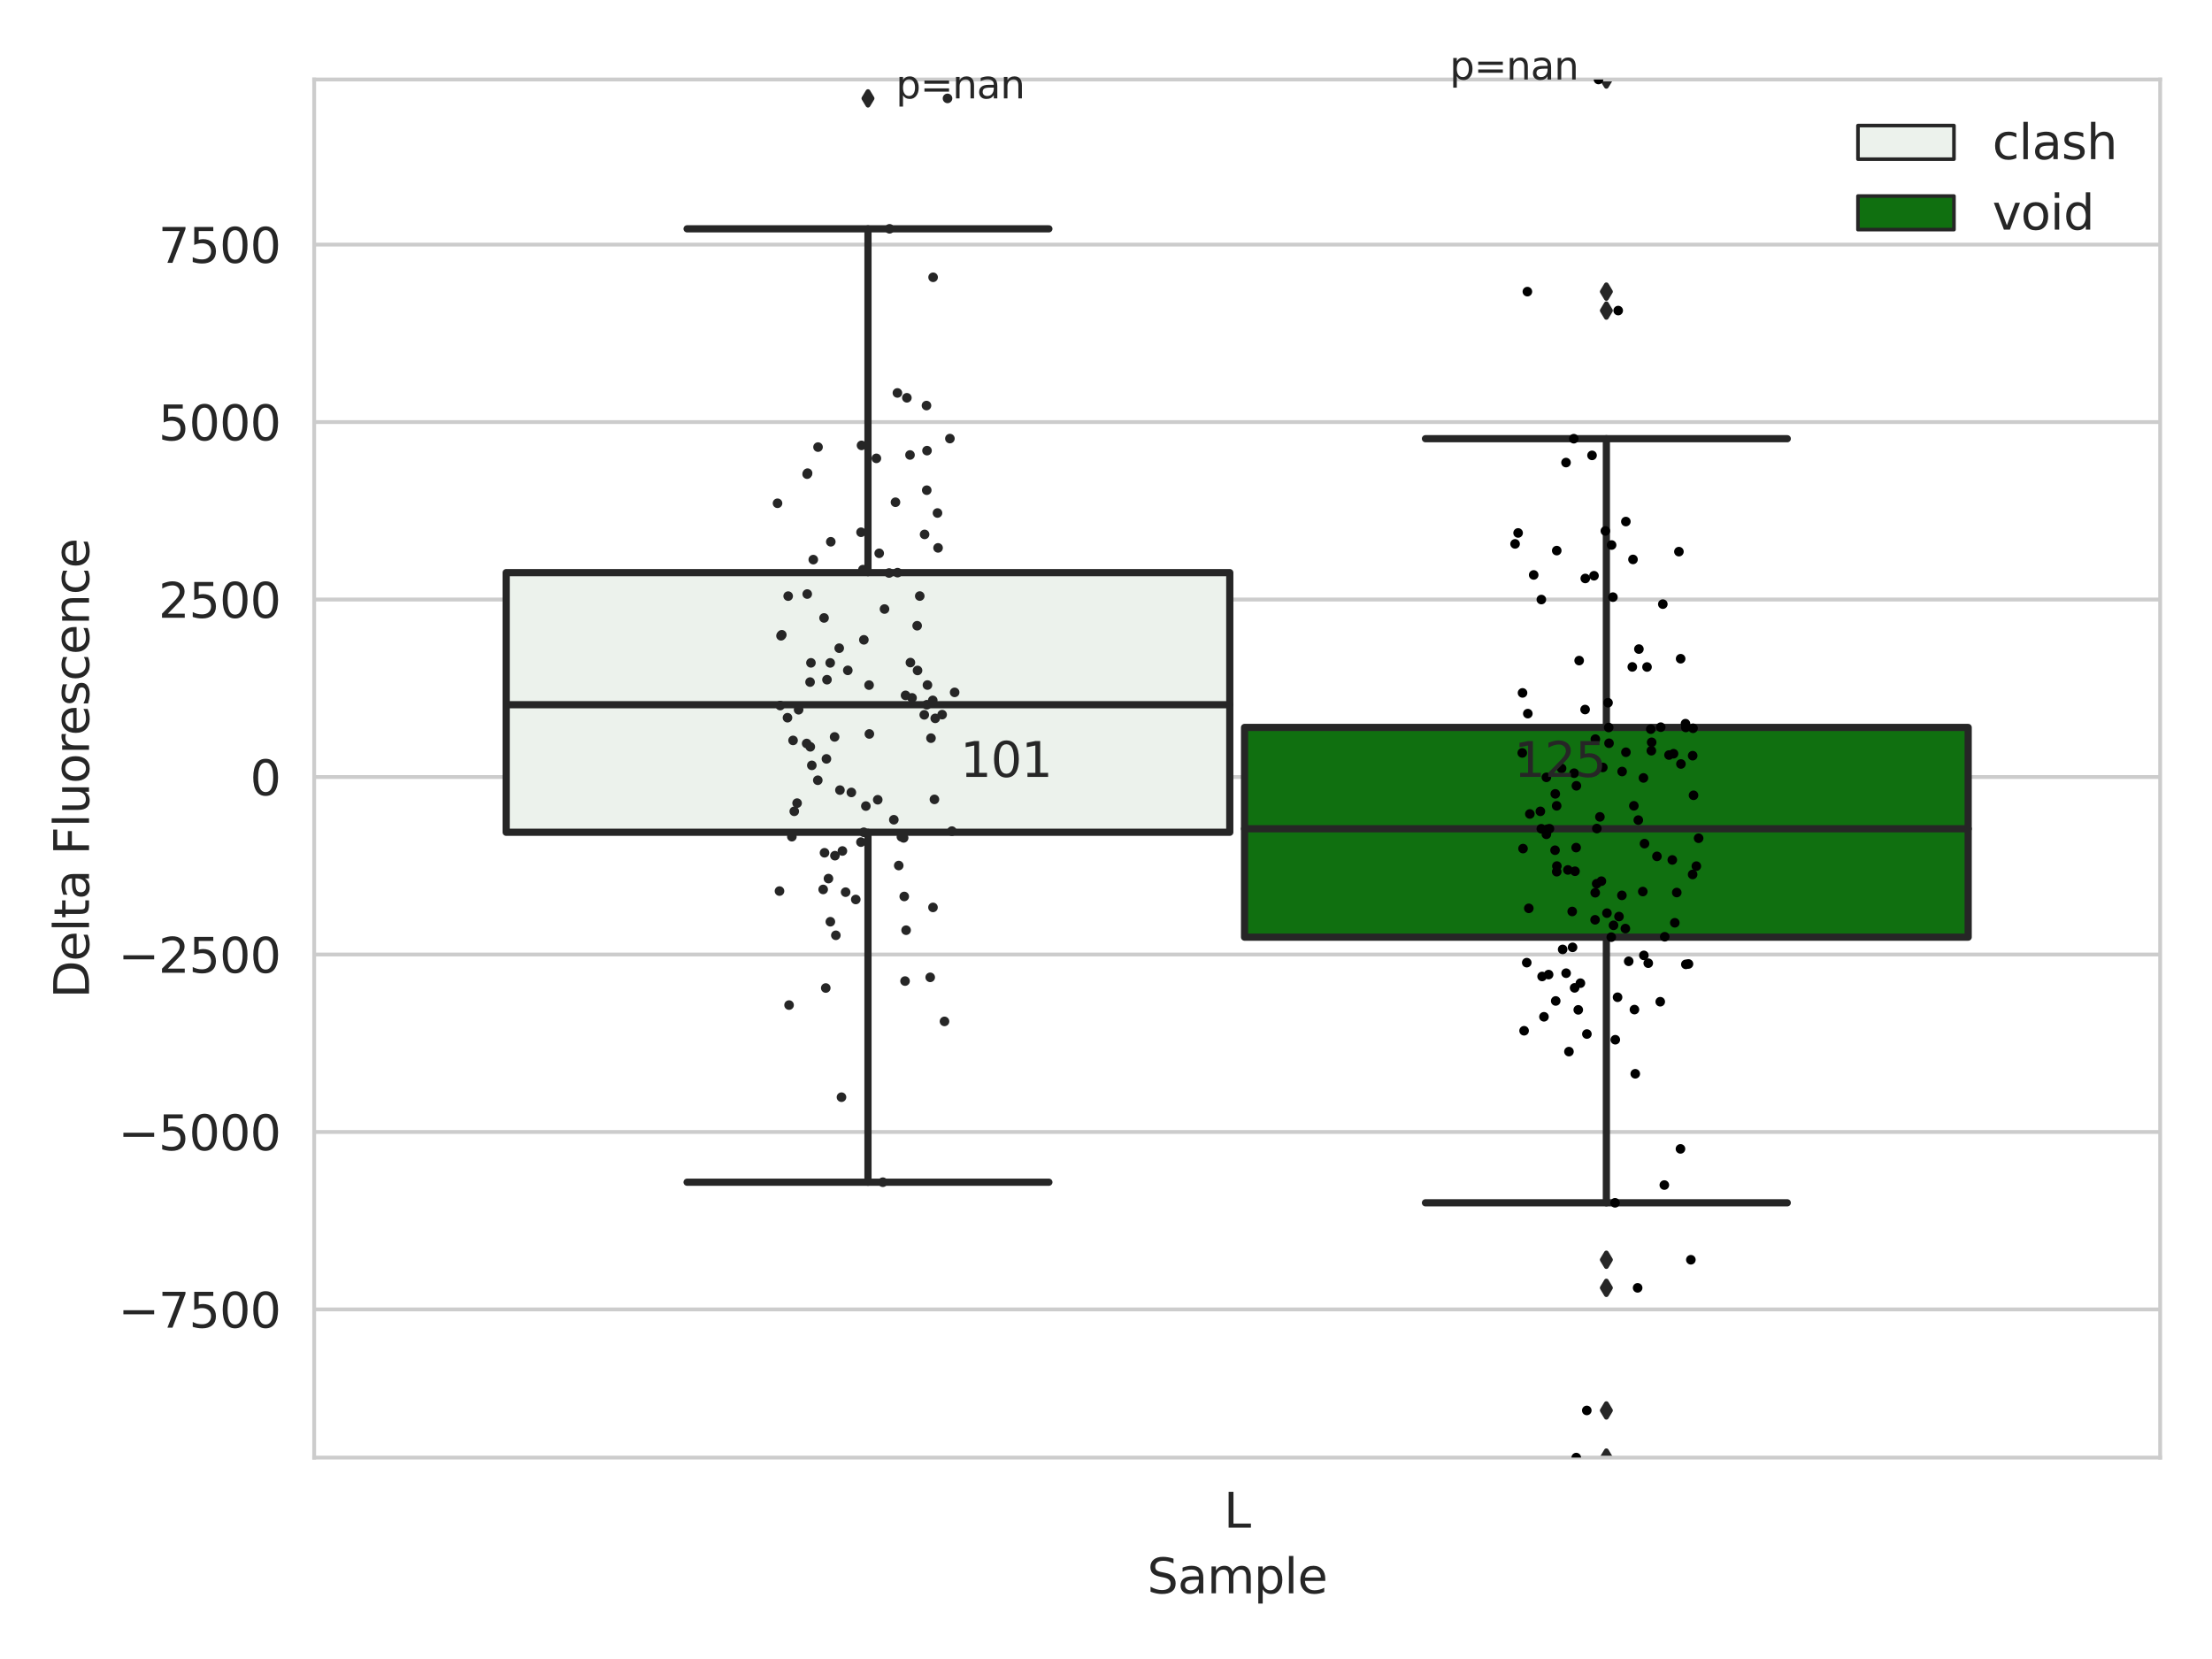 <?xml version="1.0" encoding="utf-8" standalone="no"?>
<!DOCTYPE svg PUBLIC "-//W3C//DTD SVG 1.1//EN"
  "http://www.w3.org/Graphics/SVG/1.1/DTD/svg11.dtd">
<svg xmlns:xlink="http://www.w3.org/1999/xlink" width="460.8pt" height="345.6pt" viewBox="0 0 460.8 345.6" xmlns="http://www.w3.org/2000/svg" version="1.1">
 <defs>
  <style type="text/css">*{stroke-linejoin: round; stroke-linecap: butt}</style>
 </defs>
 <g id="figure_1">
  <g id="patch_1">
   <path d="M 0 345.6 
L 460.8 345.6 
L 460.8 0 
L 0 0 
z
" style="fill: #ffffff"/>
  </g>
  <g id="axes_1">
   <g id="patch_2">
    <path d="M 65.45 303.64 
L 450 303.64 
L 450 16.561 
L 65.45 16.561 
z
" style="fill: #ffffff"/>
   </g>
   <g id="matplotlib.axis_1">
    <g id="xtick_1">
     <g id="text_1">
      <!-- L -->
      <g style="fill: #262626" transform="translate(254.939 318.238)scale(0.1 -0.1)">
       <defs>
        <path id="DejaVuSans-4c" d="M 628 4666 
L 1259 4666 
L 1259 531 
L 3531 531 
L 3531 0 
L 628 0 
L 628 4666 
z
" transform="scale(0.016)"/>
       </defs>
       <use xlink:href="#DejaVuSans-4c"/>
      </g>
     </g>
    </g>
    <g id="text_2">
     <!-- Sample -->
     <g style="fill: #262626" transform="translate(238.977 331.917)scale(0.1 -0.1)">
      <defs>
       <path id="DejaVuSans-53" d="M 3425 4513 
L 3425 3897 
Q 3066 4069 2747 4153 
Q 2428 4238 2131 4238 
Q 1616 4238 1336 4038 
Q 1056 3838 1056 3469 
Q 1056 3159 1242 3001 
Q 1428 2844 1947 2747 
L 2328 2669 
Q 3034 2534 3370 2195 
Q 3706 1856 3706 1288 
Q 3706 609 3251 259 
Q 2797 -91 1919 -91 
Q 1588 -91 1214 -16 
Q 841 59 441 206 
L 441 856 
Q 825 641 1194 531 
Q 1563 422 1919 422 
Q 2459 422 2753 634 
Q 3047 847 3047 1241 
Q 3047 1584 2836 1778 
Q 2625 1972 2144 2069 
L 1759 2144 
Q 1053 2284 737 2584 
Q 422 2884 422 3419 
Q 422 4038 858 4394 
Q 1294 4750 2059 4750 
Q 2388 4750 2728 4690 
Q 3069 4631 3425 4513 
z
" transform="scale(0.016)"/>
       <path id="DejaVuSans-61" d="M 2194 1759 
Q 1497 1759 1228 1600 
Q 959 1441 959 1056 
Q 959 750 1161 570 
Q 1363 391 1709 391 
Q 2188 391 2477 730 
Q 2766 1069 2766 1631 
L 2766 1759 
L 2194 1759 
z
M 3341 1997 
L 3341 0 
L 2766 0 
L 2766 531 
Q 2569 213 2275 61 
Q 1981 -91 1556 -91 
Q 1019 -91 701 211 
Q 384 513 384 1019 
Q 384 1609 779 1909 
Q 1175 2209 1959 2209 
L 2766 2209 
L 2766 2266 
Q 2766 2663 2505 2880 
Q 2244 3097 1772 3097 
Q 1472 3097 1187 3025 
Q 903 2953 641 2809 
L 641 3341 
Q 956 3463 1253 3523 
Q 1550 3584 1831 3584 
Q 2591 3584 2966 3190 
Q 3341 2797 3341 1997 
z
" transform="scale(0.016)"/>
       <path id="DejaVuSans-6d" d="M 3328 2828 
Q 3544 3216 3844 3400 
Q 4144 3584 4550 3584 
Q 5097 3584 5394 3201 
Q 5691 2819 5691 2113 
L 5691 0 
L 5113 0 
L 5113 2094 
Q 5113 2597 4934 2840 
Q 4756 3084 4391 3084 
Q 3944 3084 3684 2787 
Q 3425 2491 3425 1978 
L 3425 0 
L 2847 0 
L 2847 2094 
Q 2847 2600 2669 2842 
Q 2491 3084 2119 3084 
Q 1678 3084 1418 2786 
Q 1159 2488 1159 1978 
L 1159 0 
L 581 0 
L 581 3500 
L 1159 3500 
L 1159 2956 
Q 1356 3278 1631 3431 
Q 1906 3584 2284 3584 
Q 2666 3584 2933 3390 
Q 3200 3197 3328 2828 
z
" transform="scale(0.016)"/>
       <path id="DejaVuSans-70" d="M 1159 525 
L 1159 -1331 
L 581 -1331 
L 581 3500 
L 1159 3500 
L 1159 2969 
Q 1341 3281 1617 3432 
Q 1894 3584 2278 3584 
Q 2916 3584 3314 3078 
Q 3713 2572 3713 1747 
Q 3713 922 3314 415 
Q 2916 -91 2278 -91 
Q 1894 -91 1617 61 
Q 1341 213 1159 525 
z
M 3116 1747 
Q 3116 2381 2855 2742 
Q 2594 3103 2138 3103 
Q 1681 3103 1420 2742 
Q 1159 2381 1159 1747 
Q 1159 1113 1420 752 
Q 1681 391 2138 391 
Q 2594 391 2855 752 
Q 3116 1113 3116 1747 
z
" transform="scale(0.016)"/>
       <path id="DejaVuSans-6c" d="M 603 4863 
L 1178 4863 
L 1178 0 
L 603 0 
L 603 4863 
z
" transform="scale(0.016)"/>
       <path id="DejaVuSans-65" d="M 3597 1894 
L 3597 1613 
L 953 1613 
Q 991 1019 1311 708 
Q 1631 397 2203 397 
Q 2534 397 2845 478 
Q 3156 559 3463 722 
L 3463 178 
Q 3153 47 2828 -22 
Q 2503 -91 2169 -91 
Q 1331 -91 842 396 
Q 353 884 353 1716 
Q 353 2575 817 3079 
Q 1281 3584 2069 3584 
Q 2775 3584 3186 3129 
Q 3597 2675 3597 1894 
z
M 3022 2063 
Q 3016 2534 2758 2815 
Q 2500 3097 2075 3097 
Q 1594 3097 1305 2825 
Q 1016 2553 972 2059 
L 3022 2063 
z
" transform="scale(0.016)"/>
      </defs>
      <use xlink:href="#DejaVuSans-53"/>
      <use xlink:href="#DejaVuSans-61" x="63.477"/>
      <use xlink:href="#DejaVuSans-6d" x="124.756"/>
      <use xlink:href="#DejaVuSans-70" x="222.168"/>
      <use xlink:href="#DejaVuSans-6c" x="285.645"/>
      <use xlink:href="#DejaVuSans-65" x="313.428"/>
     </g>
    </g>
   </g>
   <g id="matplotlib.axis_2">
    <g id="ytick_1">
     <g id="line2d_1">
      <path d="M 65.45 272.779 
L 450 272.779 
" clip-path="url(#p840ec964a6)" style="fill: none; stroke: #cccccc; stroke-width: 0.8; stroke-linecap: round"/>
     </g>
     <g id="text_3">
      <!-- −7500 -->
      <g style="fill: #262626" transform="translate(24.62 276.578)scale(0.1 -0.1)">
       <defs>
        <path id="DejaVuSans-2212" d="M 678 2272 
L 4684 2272 
L 4684 1741 
L 678 1741 
L 678 2272 
z
" transform="scale(0.016)"/>
        <path id="DejaVuSans-37" d="M 525 4666 
L 3525 4666 
L 3525 4397 
L 1831 0 
L 1172 0 
L 2766 4134 
L 525 4134 
L 525 4666 
z
" transform="scale(0.016)"/>
        <path id="DejaVuSans-35" d="M 691 4666 
L 3169 4666 
L 3169 4134 
L 1269 4134 
L 1269 2991 
Q 1406 3038 1543 3061 
Q 1681 3084 1819 3084 
Q 2600 3084 3056 2656 
Q 3513 2228 3513 1497 
Q 3513 744 3044 326 
Q 2575 -91 1722 -91 
Q 1428 -91 1123 -41 
Q 819 9 494 109 
L 494 744 
Q 775 591 1075 516 
Q 1375 441 1709 441 
Q 2250 441 2565 725 
Q 2881 1009 2881 1497 
Q 2881 1984 2565 2268 
Q 2250 2553 1709 2553 
Q 1456 2553 1204 2497 
Q 953 2441 691 2322 
L 691 4666 
z
" transform="scale(0.016)"/>
        <path id="DejaVuSans-30" d="M 2034 4250 
Q 1547 4250 1301 3770 
Q 1056 3291 1056 2328 
Q 1056 1369 1301 889 
Q 1547 409 2034 409 
Q 2525 409 2770 889 
Q 3016 1369 3016 2328 
Q 3016 3291 2770 3770 
Q 2525 4250 2034 4250 
z
M 2034 4750 
Q 2819 4750 3233 4129 
Q 3647 3509 3647 2328 
Q 3647 1150 3233 529 
Q 2819 -91 2034 -91 
Q 1250 -91 836 529 
Q 422 1150 422 2328 
Q 422 3509 836 4129 
Q 1250 4750 2034 4750 
z
" transform="scale(0.016)"/>
       </defs>
       <use xlink:href="#DejaVuSans-2212"/>
       <use xlink:href="#DejaVuSans-37" x="83.789"/>
       <use xlink:href="#DejaVuSans-35" x="147.412"/>
       <use xlink:href="#DejaVuSans-30" x="211.035"/>
       <use xlink:href="#DejaVuSans-30" x="274.658"/>
      </g>
     </g>
    </g>
    <g id="ytick_2">
     <g id="line2d_2">
      <path d="M 65.45 235.808 
L 450 235.808 
" clip-path="url(#p840ec964a6)" style="fill: none; stroke: #cccccc; stroke-width: 0.8; stroke-linecap: round"/>
     </g>
     <g id="text_4">
      <!-- −5000 -->
      <g style="fill: #262626" transform="translate(24.62 239.607)scale(0.1 -0.1)">
       <use xlink:href="#DejaVuSans-2212"/>
       <use xlink:href="#DejaVuSans-35" x="83.789"/>
       <use xlink:href="#DejaVuSans-30" x="147.412"/>
       <use xlink:href="#DejaVuSans-30" x="211.035"/>
       <use xlink:href="#DejaVuSans-30" x="274.658"/>
      </g>
     </g>
    </g>
    <g id="ytick_3">
     <g id="line2d_3">
      <path d="M 65.45 198.837 
L 450 198.837 
" clip-path="url(#p840ec964a6)" style="fill: none; stroke: #cccccc; stroke-width: 0.8; stroke-linecap: round"/>
     </g>
     <g id="text_5">
      <!-- −2500 -->
      <g style="fill: #262626" transform="translate(24.62 202.636)scale(0.1 -0.1)">
       <defs>
        <path id="DejaVuSans-32" d="M 1228 531 
L 3431 531 
L 3431 0 
L 469 0 
L 469 531 
Q 828 903 1448 1529 
Q 2069 2156 2228 2338 
Q 2531 2678 2651 2914 
Q 2772 3150 2772 3378 
Q 2772 3750 2511 3984 
Q 2250 4219 1831 4219 
Q 1534 4219 1204 4116 
Q 875 4013 500 3803 
L 500 4441 
Q 881 4594 1212 4672 
Q 1544 4750 1819 4750 
Q 2544 4750 2975 4387 
Q 3406 4025 3406 3419 
Q 3406 3131 3298 2873 
Q 3191 2616 2906 2266 
Q 2828 2175 2409 1742 
Q 1991 1309 1228 531 
z
" transform="scale(0.016)"/>
       </defs>
       <use xlink:href="#DejaVuSans-2212"/>
       <use xlink:href="#DejaVuSans-32" x="83.789"/>
       <use xlink:href="#DejaVuSans-35" x="147.412"/>
       <use xlink:href="#DejaVuSans-30" x="211.035"/>
       <use xlink:href="#DejaVuSans-30" x="274.658"/>
      </g>
     </g>
    </g>
    <g id="ytick_4">
     <g id="line2d_4">
      <path d="M 65.45 161.866 
L 450 161.866 
" clip-path="url(#p840ec964a6)" style="fill: none; stroke: #cccccc; stroke-width: 0.8; stroke-linecap: round"/>
     </g>
     <g id="text_6">
      <!-- 0 -->
      <g style="fill: #262626" transform="translate(52.087 165.665)scale(0.1 -0.1)">
       <use xlink:href="#DejaVuSans-30"/>
      </g>
     </g>
    </g>
    <g id="ytick_5">
     <g id="line2d_5">
      <path d="M 65.45 124.895 
L 450 124.895 
" clip-path="url(#p840ec964a6)" style="fill: none; stroke: #cccccc; stroke-width: 0.8; stroke-linecap: round"/>
     </g>
     <g id="text_7">
      <!-- 2500 -->
      <g style="fill: #262626" transform="translate(33 128.694)scale(0.1 -0.1)">
       <use xlink:href="#DejaVuSans-32"/>
       <use xlink:href="#DejaVuSans-35" x="63.623"/>
       <use xlink:href="#DejaVuSans-30" x="127.246"/>
       <use xlink:href="#DejaVuSans-30" x="190.869"/>
      </g>
     </g>
    </g>
    <g id="ytick_6">
     <g id="line2d_6">
      <path d="M 65.45 87.924 
L 450 87.924 
" clip-path="url(#p840ec964a6)" style="fill: none; stroke: #cccccc; stroke-width: 0.8; stroke-linecap: round"/>
     </g>
     <g id="text_8">
      <!-- 5000 -->
      <g style="fill: #262626" transform="translate(33 91.723)scale(0.1 -0.1)">
       <use xlink:href="#DejaVuSans-35"/>
       <use xlink:href="#DejaVuSans-30" x="63.623"/>
       <use xlink:href="#DejaVuSans-30" x="127.246"/>
       <use xlink:href="#DejaVuSans-30" x="190.869"/>
      </g>
     </g>
    </g>
    <g id="ytick_7">
     <g id="line2d_7">
      <path d="M 65.45 50.953 
L 450 50.953 
" clip-path="url(#p840ec964a6)" style="fill: none; stroke: #cccccc; stroke-width: 0.8; stroke-linecap: round"/>
     </g>
     <g id="text_9">
      <!-- 7500 -->
      <g style="fill: #262626" transform="translate(33 54.752)scale(0.1 -0.1)">
       <use xlink:href="#DejaVuSans-37"/>
       <use xlink:href="#DejaVuSans-35" x="63.623"/>
       <use xlink:href="#DejaVuSans-30" x="127.246"/>
       <use xlink:href="#DejaVuSans-30" x="190.869"/>
      </g>
     </g>
    </g>
    <g id="text_10">
     <!-- Delta Fluorescence -->
     <g style="fill: #262626" transform="translate(18.541 207.967)rotate(-90)scale(0.1 -0.1)">
      <defs>
       <path id="DejaVuSans-44" d="M 1259 4147 
L 1259 519 
L 2022 519 
Q 2988 519 3436 956 
Q 3884 1394 3884 2338 
Q 3884 3275 3436 3711 
Q 2988 4147 2022 4147 
L 1259 4147 
z
M 628 4666 
L 1925 4666 
Q 3281 4666 3915 4102 
Q 4550 3538 4550 2338 
Q 4550 1131 3912 565 
Q 3275 0 1925 0 
L 628 0 
L 628 4666 
z
" transform="scale(0.016)"/>
       <path id="DejaVuSans-74" d="M 1172 4494 
L 1172 3500 
L 2356 3500 
L 2356 3053 
L 1172 3053 
L 1172 1153 
Q 1172 725 1289 603 
Q 1406 481 1766 481 
L 2356 481 
L 2356 0 
L 1766 0 
Q 1100 0 847 248 
Q 594 497 594 1153 
L 594 3053 
L 172 3053 
L 172 3500 
L 594 3500 
L 594 4494 
L 1172 4494 
z
" transform="scale(0.016)"/>
       <path id="DejaVuSans-20" transform="scale(0.016)"/>
       <path id="DejaVuSans-46" d="M 628 4666 
L 3309 4666 
L 3309 4134 
L 1259 4134 
L 1259 2759 
L 3109 2759 
L 3109 2228 
L 1259 2228 
L 1259 0 
L 628 0 
L 628 4666 
z
" transform="scale(0.016)"/>
       <path id="DejaVuSans-75" d="M 544 1381 
L 544 3500 
L 1119 3500 
L 1119 1403 
Q 1119 906 1312 657 
Q 1506 409 1894 409 
Q 2359 409 2629 706 
Q 2900 1003 2900 1516 
L 2900 3500 
L 3475 3500 
L 3475 0 
L 2900 0 
L 2900 538 
Q 2691 219 2414 64 
Q 2138 -91 1772 -91 
Q 1169 -91 856 284 
Q 544 659 544 1381 
z
M 1991 3584 
L 1991 3584 
z
" transform="scale(0.016)"/>
       <path id="DejaVuSans-6f" d="M 1959 3097 
Q 1497 3097 1228 2736 
Q 959 2375 959 1747 
Q 959 1119 1226 758 
Q 1494 397 1959 397 
Q 2419 397 2687 759 
Q 2956 1122 2956 1747 
Q 2956 2369 2687 2733 
Q 2419 3097 1959 3097 
z
M 1959 3584 
Q 2709 3584 3137 3096 
Q 3566 2609 3566 1747 
Q 3566 888 3137 398 
Q 2709 -91 1959 -91 
Q 1206 -91 779 398 
Q 353 888 353 1747 
Q 353 2609 779 3096 
Q 1206 3584 1959 3584 
z
" transform="scale(0.016)"/>
       <path id="DejaVuSans-72" d="M 2631 2963 
Q 2534 3019 2420 3045 
Q 2306 3072 2169 3072 
Q 1681 3072 1420 2755 
Q 1159 2438 1159 1844 
L 1159 0 
L 581 0 
L 581 3500 
L 1159 3500 
L 1159 2956 
Q 1341 3275 1631 3429 
Q 1922 3584 2338 3584 
Q 2397 3584 2469 3576 
Q 2541 3569 2628 3553 
L 2631 2963 
z
" transform="scale(0.016)"/>
       <path id="DejaVuSans-73" d="M 2834 3397 
L 2834 2853 
Q 2591 2978 2328 3040 
Q 2066 3103 1784 3103 
Q 1356 3103 1142 2972 
Q 928 2841 928 2578 
Q 928 2378 1081 2264 
Q 1234 2150 1697 2047 
L 1894 2003 
Q 2506 1872 2764 1633 
Q 3022 1394 3022 966 
Q 3022 478 2636 193 
Q 2250 -91 1575 -91 
Q 1294 -91 989 -36 
Q 684 19 347 128 
L 347 722 
Q 666 556 975 473 
Q 1284 391 1588 391 
Q 1994 391 2212 530 
Q 2431 669 2431 922 
Q 2431 1156 2273 1281 
Q 2116 1406 1581 1522 
L 1381 1569 
Q 847 1681 609 1914 
Q 372 2147 372 2553 
Q 372 3047 722 3315 
Q 1072 3584 1716 3584 
Q 2034 3584 2315 3537 
Q 2597 3491 2834 3397 
z
" transform="scale(0.016)"/>
       <path id="DejaVuSans-63" d="M 3122 3366 
L 3122 2828 
Q 2878 2963 2633 3030 
Q 2388 3097 2138 3097 
Q 1578 3097 1268 2742 
Q 959 2388 959 1747 
Q 959 1106 1268 751 
Q 1578 397 2138 397 
Q 2388 397 2633 464 
Q 2878 531 3122 666 
L 3122 134 
Q 2881 22 2623 -34 
Q 2366 -91 2075 -91 
Q 1284 -91 818 406 
Q 353 903 353 1747 
Q 353 2603 823 3093 
Q 1294 3584 2113 3584 
Q 2378 3584 2631 3529 
Q 2884 3475 3122 3366 
z
" transform="scale(0.016)"/>
       <path id="DejaVuSans-6e" d="M 3513 2113 
L 3513 0 
L 2938 0 
L 2938 2094 
Q 2938 2591 2744 2837 
Q 2550 3084 2163 3084 
Q 1697 3084 1428 2787 
Q 1159 2491 1159 1978 
L 1159 0 
L 581 0 
L 581 3500 
L 1159 3500 
L 1159 2956 
Q 1366 3272 1645 3428 
Q 1925 3584 2291 3584 
Q 2894 3584 3203 3211 
Q 3513 2838 3513 2113 
z
" transform="scale(0.016)"/>
      </defs>
      <use xlink:href="#DejaVuSans-44"/>
      <use xlink:href="#DejaVuSans-65" x="77.002"/>
      <use xlink:href="#DejaVuSans-6c" x="138.525"/>
      <use xlink:href="#DejaVuSans-74" x="166.309"/>
      <use xlink:href="#DejaVuSans-61" x="205.518"/>
      <use xlink:href="#DejaVuSans-20" x="266.797"/>
      <use xlink:href="#DejaVuSans-46" x="298.584"/>
      <use xlink:href="#DejaVuSans-6c" x="356.104"/>
      <use xlink:href="#DejaVuSans-75" x="383.887"/>
      <use xlink:href="#DejaVuSans-6f" x="447.266"/>
      <use xlink:href="#DejaVuSans-72" x="508.447"/>
      <use xlink:href="#DejaVuSans-65" x="547.311"/>
      <use xlink:href="#DejaVuSans-73" x="608.834"/>
      <use xlink:href="#DejaVuSans-63" x="660.934"/>
      <use xlink:href="#DejaVuSans-65" x="715.914"/>
      <use xlink:href="#DejaVuSans-6e" x="777.438"/>
      <use xlink:href="#DejaVuSans-63" x="840.816"/>
      <use xlink:href="#DejaVuSans-65" x="895.797"/>
     </g>
    </g>
   </g>
   <g id="patch_3">
    <path d="M 105.443 173.375 
L 256.187 173.375 
L 256.187 119.291 
L 105.443 119.291 
L 105.443 173.375 
z
" clip-path="url(#p840ec964a6)" style="fill: #ecf2ec; stroke: #262626; stroke-width: 1.5; stroke-linejoin: miter"/>
   </g>
   <g id="patch_4">
    <path d="M 259.263 195.227 
L 410.007 195.227 
L 410.007 151.54 
L 259.263 151.54 
L 259.263 195.227 
z
" clip-path="url(#p840ec964a6)" style="fill: #107010; stroke: #262626; stroke-width: 1.5; stroke-linejoin: miter"/>
   </g>
   <g id="patch_5">
    <path d="M 257.725 161.866 
L 257.725 161.866 
L 257.725 161.866 
L 257.725 161.866 
z
" clip-path="url(#p840ec964a6)" style="fill: #ecf2ec; stroke: #262626; stroke-width: 0.75; stroke-linejoin: miter"/>
   </g>
   <g id="patch_6">
    <path d="M 257.725 161.866 
L 257.725 161.866 
L 257.725 161.866 
L 257.725 161.866 
z
" clip-path="url(#p840ec964a6)" style="fill: #107010; stroke: #262626; stroke-width: 0.75; stroke-linejoin: miter"/>
   </g>
   <g id="PathCollection_1"/>
   <g id="PathCollection_2"/>
   <g id="line2d_8">
    <path d="M 180.815 173.375 
L 180.815 246.275 
" clip-path="url(#p840ec964a6)" style="fill: none; stroke: #262626; stroke-width: 1.5; stroke-linecap: round"/>
   </g>
   <g id="line2d_9">
    <path d="M 180.815 119.291 
L 180.815 47.668 
" clip-path="url(#p840ec964a6)" style="fill: none; stroke: #262626; stroke-width: 1.5; stroke-linecap: round"/>
   </g>
   <g id="line2d_10">
    <path d="M 143.129 246.275 
L 218.501 246.275 
" clip-path="url(#p840ec964a6)" style="fill: none; stroke: #262626; stroke-width: 1.5; stroke-linecap: round"/>
   </g>
   <g id="line2d_11">
    <path d="M 143.129 47.668 
L 218.501 47.668 
" clip-path="url(#p840ec964a6)" style="fill: none; stroke: #262626; stroke-width: 1.5; stroke-linecap: round"/>
   </g>
   <g id="line2d_12">
    <defs>
     <path id="mad531f7065" d="M -0 1.414 
L 0.849 0 
L 0 -1.414 
L -0.849 -0 
z
" style="stroke: #262626; stroke-linejoin: miter"/>
    </defs>
    <g clip-path="url(#p840ec964a6)">
     <use xlink:href="#mad531f7065" x="180.815" y="20.498" style="fill: #262626; stroke: #262626; stroke-linejoin: miter"/>
    </g>
   </g>
   <g id="line2d_13">
    <path d="M 334.635 195.227 
L 334.635 250.566 
" clip-path="url(#p840ec964a6)" style="fill: none; stroke: #262626; stroke-width: 1.5; stroke-linecap: round"/>
   </g>
   <g id="line2d_14">
    <path d="M 334.635 151.54 
L 334.635 91.39 
" clip-path="url(#p840ec964a6)" style="fill: none; stroke: #262626; stroke-width: 1.5; stroke-linecap: round"/>
   </g>
   <g id="line2d_15">
    <path d="M 296.949 250.566 
L 372.321 250.566 
" clip-path="url(#p840ec964a6)" style="fill: none; stroke: #262626; stroke-width: 1.5; stroke-linecap: round"/>
   </g>
   <g id="line2d_16">
    <path d="M 296.949 91.39 
L 372.321 91.39 
" clip-path="url(#p840ec964a6)" style="fill: none; stroke: #262626; stroke-width: 1.5; stroke-linecap: round"/>
   </g>
   <g id="line2d_17">
    <g clip-path="url(#p840ec964a6)">
     <use xlink:href="#mad531f7065" x="334.635" y="303.64" style="fill: #262626; stroke: #262626; stroke-linejoin: miter"/>
     <use xlink:href="#mad531f7065" x="334.635" y="293.822" style="fill: #262626; stroke: #262626; stroke-linejoin: miter"/>
     <use xlink:href="#mad531f7065" x="334.635" y="268.28" style="fill: #262626; stroke: #262626; stroke-linejoin: miter"/>
     <use xlink:href="#mad531f7065" x="334.635" y="262.431" style="fill: #262626; stroke: #262626; stroke-linejoin: miter"/>
     <use xlink:href="#mad531f7065" x="334.635" y="60.751" style="fill: #262626; stroke: #262626; stroke-linejoin: miter"/>
     <use xlink:href="#mad531f7065" x="334.635" y="16.561" style="fill: #262626; stroke: #262626; stroke-linejoin: miter"/>
     <use xlink:href="#mad531f7065" x="334.635" y="64.698" style="fill: #262626; stroke: #262626; stroke-linejoin: miter"/>
    </g>
   </g>
   <g id="line2d_18">
    <path d="M 105.443 146.803 
L 256.187 146.803 
" clip-path="url(#p840ec964a6)" style="fill: none; stroke: #262626; stroke-width: 1.5; stroke-linecap: round"/>
   </g>
   <g id="line2d_19">
    <path d="M 259.263 172.649 
L 410.007 172.649 
" clip-path="url(#p840ec964a6)" style="fill: none; stroke: #262626; stroke-width: 1.5; stroke-linecap: round"/>
   </g>
   <g id="patch_7">
    <path d="M 65.45 303.64 
L 65.45 16.561 
" style="fill: none; stroke: #cccccc; stroke-width: 0.8; stroke-linejoin: miter; stroke-linecap: square"/>
   </g>
   <g id="patch_8">
    <path d="M 450 303.64 
L 450 16.561 
" style="fill: none; stroke: #cccccc; stroke-width: 0.8; stroke-linejoin: miter; stroke-linecap: square"/>
   </g>
   <g id="patch_9">
    <path d="M 65.45 303.64 
L 450 303.64 
" style="fill: none; stroke: #cccccc; stroke-width: 0.8; stroke-linejoin: miter; stroke-linecap: square"/>
   </g>
   <g id="patch_10">
    <path d="M 65.45 16.561 
L 450 16.561 
" style="fill: none; stroke: #cccccc; stroke-width: 0.8; stroke-linejoin: miter; stroke-linecap: square"/>
   </g>
   <g id="PathCollection_3">
    <defs>
     <path id="C0_0_7bb69aeea8" d="M 0 1 
C 0.265 1 0.52 0.895 0.707 0.707 
C 0.895 0.52 1 0.265 1 -0 
C 1 -0.265 0.895 -0.52 0.707 -0.707 
C 0.52 -0.895 0.265 -1 0 -1 
C -0.265 -1 -0.52 -0.895 -0.707 -0.707 
C -0.895 -0.52 -1 -0.265 -1 0 
C -1 0.265 -0.895 0.52 -0.707 0.707 
C -0.52 0.895 -0.265 1 0 1 
z
"/>
    </defs>
    <g clip-path="url(#p840ec964a6)">
     <use xlink:href="#C0_0_7bb69aeea8" x="196.757" y="212.776" style="fill: #262626"/>
    </g>
    <g clip-path="url(#p840ec964a6)">
     <use xlink:href="#C0_0_7bb69aeea8" x="165.46" y="169.012" style="fill: #262626"/>
    </g>
    <g clip-path="url(#p840ec964a6)">
     <use xlink:href="#C0_0_7bb69aeea8" x="171.48" y="185.286" style="fill: #262626"/>
    </g>
    <g clip-path="url(#p840ec964a6)">
     <use xlink:href="#C0_0_7bb69aeea8" x="193.78" y="203.596" style="fill: #262626"/>
    </g>
    <g clip-path="url(#p840ec964a6)">
     <use xlink:href="#C0_0_7bb69aeea8" x="198.297" y="173.137" style="fill: #262626"/>
    </g>
    <g clip-path="url(#p840ec964a6)">
     <use xlink:href="#C0_0_7bb69aeea8" x="161.973" y="104.84" style="fill: #262626"/>
    </g>
    <g clip-path="url(#p840ec964a6)">
     <use xlink:href="#C0_0_7bb69aeea8" x="168.934" y="138.083" style="fill: #262626"/>
    </g>
    <g clip-path="url(#p840ec964a6)">
     <use xlink:href="#C0_0_7bb69aeea8" x="166.365" y="147.855" style="fill: #262626"/>
    </g>
    <g clip-path="url(#p840ec964a6)">
     <use xlink:href="#C0_0_7bb69aeea8" x="164.049" y="149.512" style="fill: #262626"/>
    </g>
    <g clip-path="url(#p840ec964a6)">
     <use xlink:href="#C0_0_7bb69aeea8" x="193.114" y="93.876" style="fill: #262626"/>
    </g>
    <g clip-path="url(#p840ec964a6)">
     <use xlink:href="#C0_0_7bb69aeea8" x="188.538" y="204.374" style="fill: #262626"/>
    </g>
    <g clip-path="url(#p840ec964a6)">
     <use xlink:href="#C0_0_7bb69aeea8" x="174.122" y="194.839" style="fill: #262626"/>
    </g>
    <g clip-path="url(#p840ec964a6)">
     <use xlink:href="#C0_0_7bb69aeea8" x="164.96" y="174.296" style="fill: #262626"/>
    </g>
    <g clip-path="url(#p840ec964a6)">
     <use xlink:href="#C0_0_7bb69aeea8" x="194.313" y="145.898" style="fill: #262626"/>
    </g>
    <g clip-path="url(#p840ec964a6)">
     <use xlink:href="#C0_0_7bb69aeea8" x="176.159" y="185.853" style="fill: #262626"/>
    </g>
    <g clip-path="url(#p840ec964a6)">
     <use xlink:href="#C0_0_7bb69aeea8" x="184.259" y="126.873" style="fill: #262626"/>
    </g>
    <g clip-path="url(#p840ec964a6)">
     <use xlink:href="#C0_0_7bb69aeea8" x="192.61" y="111.326" style="fill: #262626"/>
    </g>
    <g clip-path="url(#p840ec964a6)">
     <use xlink:href="#C0_0_7bb69aeea8" x="191.14" y="139.668" style="fill: #262626"/>
    </g>
    <g clip-path="url(#p840ec964a6)">
     <use xlink:href="#C0_0_7bb69aeea8" x="180.374" y="167.92" style="fill: #262626"/>
    </g>
    <g clip-path="url(#p840ec964a6)">
     <use xlink:href="#C0_0_7bb69aeea8" x="186.975" y="119.291" style="fill: #262626"/>
    </g>
    <g clip-path="url(#p840ec964a6)">
     <use xlink:href="#C0_0_7bb69aeea8" x="193.205" y="142.706" style="fill: #262626"/>
    </g>
    <g clip-path="url(#p840ec964a6)">
     <use xlink:href="#C0_0_7bb69aeea8" x="166.05" y="167.305" style="fill: #262626"/>
    </g>
    <g clip-path="url(#p840ec964a6)">
     <use xlink:href="#C0_0_7bb69aeea8" x="181.104" y="152.894" style="fill: #262626"/>
    </g>
    <g clip-path="url(#p840ec964a6)">
     <use xlink:href="#C0_0_7bb69aeea8" x="165.208" y="154.24" style="fill: #262626"/>
    </g>
    <g clip-path="url(#p840ec964a6)">
     <use xlink:href="#C0_0_7bb69aeea8" x="176.613" y="139.647" style="fill: #262626"/>
    </g>
    <g clip-path="url(#p840ec964a6)">
     <use xlink:href="#C0_0_7bb69aeea8" x="162.384" y="185.626" style="fill: #262626"/>
    </g>
    <g clip-path="url(#p840ec964a6)">
     <use xlink:href="#C0_0_7bb69aeea8" x="172.163" y="158.089" style="fill: #262626"/>
    </g>
    <g clip-path="url(#p840ec964a6)">
     <use xlink:href="#C0_0_7bb69aeea8" x="171.763" y="177.649" style="fill: #262626"/>
    </g>
    <g clip-path="url(#p840ec964a6)">
     <use xlink:href="#C0_0_7bb69aeea8" x="186.946" y="81.855" style="fill: #262626"/>
    </g>
    <g clip-path="url(#p840ec964a6)">
     <use xlink:href="#C0_0_7bb69aeea8" x="178.273" y="187.377" style="fill: #262626"/>
    </g>
    <g clip-path="url(#p840ec964a6)">
     <use xlink:href="#C0_0_7bb69aeea8" x="182.568" y="95.485" style="fill: #262626"/>
    </g>
    <g clip-path="url(#p840ec964a6)">
     <use xlink:href="#C0_0_7bb69aeea8" x="188.759" y="193.777" style="fill: #262626"/>
    </g>
    <g clip-path="url(#p840ec964a6)">
     <use xlink:href="#C0_0_7bb69aeea8" x="179.35" y="175.428" style="fill: #262626"/>
    </g>
    <g clip-path="url(#p840ec964a6)">
     <use xlink:href="#C0_0_7bb69aeea8" x="193.06" y="102.116" style="fill: #262626"/>
    </g>
    <g clip-path="url(#p840ec964a6)">
     <use xlink:href="#C0_0_7bb69aeea8" x="194.826" y="149.647" style="fill: #262626"/>
    </g>
    <g clip-path="url(#p840ec964a6)">
     <use xlink:href="#C0_0_7bb69aeea8" x="172.947" y="138.092" style="fill: #262626"/>
    </g>
    <g clip-path="url(#p840ec964a6)">
     <use xlink:href="#C0_0_7bb69aeea8" x="179.764" y="118.664" style="fill: #262626"/>
    </g>
    <g clip-path="url(#p840ec964a6)">
     <use xlink:href="#C0_0_7bb69aeea8" x="183.911" y="246.275" style="fill: #262626"/>
    </g>
    <g clip-path="url(#p840ec964a6)">
     <use xlink:href="#C0_0_7bb69aeea8" x="170.411" y="93.138" style="fill: #262626"/>
    </g>
    <g clip-path="url(#p840ec964a6)">
     <use xlink:href="#C0_0_7bb69aeea8" x="173.863" y="153.513" style="fill: #262626"/>
    </g>
    <g clip-path="url(#p840ec964a6)">
     <use xlink:href="#C0_0_7bb69aeea8" x="168.753" y="142.089" style="fill: #262626"/>
    </g>
    <g clip-path="url(#p840ec964a6)">
     <use xlink:href="#C0_0_7bb69aeea8" x="195.416" y="114.134" style="fill: #262626"/>
    </g>
    <g clip-path="url(#p840ec964a6)">
     <use xlink:href="#C0_0_7bb69aeea8" x="168.162" y="123.751" style="fill: #262626"/>
    </g>
    <g clip-path="url(#p840ec964a6)">
     <use xlink:href="#C0_0_7bb69aeea8" x="179.96" y="133.287" style="fill: #262626"/>
    </g>
    <g clip-path="url(#p840ec964a6)">
     <use xlink:href="#C0_0_7bb69aeea8" x="171.665" y="128.729" style="fill: #262626"/>
    </g>
    <g clip-path="url(#p840ec964a6)">
     <use xlink:href="#C0_0_7bb69aeea8" x="193.003" y="84.486" style="fill: #262626"/>
    </g>
    <g clip-path="url(#p840ec964a6)">
     <use xlink:href="#C0_0_7bb69aeea8" x="188.918" y="82.866" style="fill: #262626"/>
    </g>
    <g clip-path="url(#p840ec964a6)">
     <use xlink:href="#C0_0_7bb69aeea8" x="175.489" y="177.275" style="fill: #262626"/>
    </g>
    <g clip-path="url(#p840ec964a6)">
     <use xlink:href="#C0_0_7bb69aeea8" x="189.572" y="94.779" style="fill: #262626"/>
    </g>
    <g clip-path="url(#p840ec964a6)">
     <use xlink:href="#C0_0_7bb69aeea8" x="191.603" y="124.168" style="fill: #262626"/>
    </g>
    <g clip-path="url(#p840ec964a6)">
     <use xlink:href="#C0_0_7bb69aeea8" x="162.864" y="132.237" style="fill: #262626"/>
    </g>
    <g clip-path="url(#p840ec964a6)">
     <use xlink:href="#C0_0_7bb69aeea8" x="187.778" y="174.319" style="fill: #262626"/>
    </g>
    <g clip-path="url(#p840ec964a6)">
     <use xlink:href="#C0_0_7bb69aeea8" x="188.371" y="186.751" style="fill: #262626"/>
    </g>
    <g clip-path="url(#p840ec964a6)">
     <use xlink:href="#C0_0_7bb69aeea8" x="170.363" y="162.54" style="fill: #262626"/>
    </g>
    <g clip-path="url(#p840ec964a6)">
     <use xlink:href="#C0_0_7bb69aeea8" x="162.53" y="146.98" style="fill: #262626"/>
    </g>
    <g clip-path="url(#p840ec964a6)">
     <use xlink:href="#C0_0_7bb69aeea8" x="182.85" y="166.605" style="fill: #262626"/>
    </g>
    <g clip-path="url(#p840ec964a6)">
     <use xlink:href="#C0_0_7bb69aeea8" x="177.354" y="165.079" style="fill: #262626"/>
    </g>
    <g clip-path="url(#p840ec964a6)">
     <use xlink:href="#C0_0_7bb69aeea8" x="183.154" y="115.262" style="fill: #262626"/>
    </g>
    <g clip-path="url(#p840ec964a6)">
     <use xlink:href="#C0_0_7bb69aeea8" x="173.933" y="178.253" style="fill: #262626"/>
    </g>
    <g clip-path="url(#p840ec964a6)">
     <use xlink:href="#C0_0_7bb69aeea8" x="195.295" y="106.867" style="fill: #262626"/>
    </g>
    <g clip-path="url(#p840ec964a6)">
     <use xlink:href="#C0_0_7bb69aeea8" x="164.19" y="124.181" style="fill: #262626"/>
    </g>
    <g clip-path="url(#p840ec964a6)">
     <use xlink:href="#C0_0_7bb69aeea8" x="172.584" y="183.025" style="fill: #262626"/>
    </g>
    <g clip-path="url(#p840ec964a6)">
     <use xlink:href="#C0_0_7bb69aeea8" x="192.54" y="148.912" style="fill: #262626"/>
    </g>
    <g clip-path="url(#p840ec964a6)">
     <use xlink:href="#C0_0_7bb69aeea8" x="185.213" y="119.368" style="fill: #262626"/>
    </g>
    <g clip-path="url(#p840ec964a6)">
     <use xlink:href="#C0_0_7bb69aeea8" x="194.358" y="189.03" style="fill: #262626"/>
    </g>
    <g clip-path="url(#p840ec964a6)">
     <use xlink:href="#C0_0_7bb69aeea8" x="168.8" y="155.578" style="fill: #262626"/>
    </g>
    <g clip-path="url(#p840ec964a6)">
     <use xlink:href="#C0_0_7bb69aeea8" x="188.245" y="174.546" style="fill: #262626"/>
    </g>
    <g clip-path="url(#p840ec964a6)">
     <use xlink:href="#C0_0_7bb69aeea8" x="172.021" y="205.82" style="fill: #262626"/>
    </g>
    <g clip-path="url(#p840ec964a6)">
     <use xlink:href="#C0_0_7bb69aeea8" x="174.824" y="135.027" style="fill: #262626"/>
    </g>
    <g clip-path="url(#p840ec964a6)">
     <use xlink:href="#C0_0_7bb69aeea8" x="193.94" y="153.77" style="fill: #262626"/>
    </g>
    <g clip-path="url(#p840ec964a6)">
     <use xlink:href="#C0_0_7bb69aeea8" x="196.263" y="148.87" style="fill: #262626"/>
    </g>
    <g clip-path="url(#p840ec964a6)">
     <use xlink:href="#C0_0_7bb69aeea8" x="174.974" y="164.593" style="fill: #262626"/>
    </g>
    <g clip-path="url(#p840ec964a6)">
     <use xlink:href="#C0_0_7bb69aeea8" x="179.941" y="173.375" style="fill: #262626"/>
    </g>
    <g clip-path="url(#p840ec964a6)">
     <use xlink:href="#C0_0_7bb69aeea8" x="189.998" y="145.378" style="fill: #262626"/>
    </g>
    <g clip-path="url(#p840ec964a6)">
     <use xlink:href="#C0_0_7bb69aeea8" x="197.882" y="91.365" style="fill: #262626"/>
    </g>
    <g clip-path="url(#p840ec964a6)">
     <use xlink:href="#C0_0_7bb69aeea8" x="188.642" y="144.858" style="fill: #262626"/>
    </g>
    <g clip-path="url(#p840ec964a6)">
     <use xlink:href="#C0_0_7bb69aeea8" x="179.473" y="92.781" style="fill: #262626"/>
    </g>
    <g clip-path="url(#p840ec964a6)">
     <use xlink:href="#C0_0_7bb69aeea8" x="189.656" y="138.027" style="fill: #262626"/>
    </g>
    <g clip-path="url(#p840ec964a6)">
     <use xlink:href="#C0_0_7bb69aeea8" x="186.201" y="170.767" style="fill: #262626"/>
    </g>
    <g clip-path="url(#p840ec964a6)">
     <use xlink:href="#C0_0_7bb69aeea8" x="179.371" y="110.878" style="fill: #262626"/>
    </g>
    <g clip-path="url(#p840ec964a6)">
     <use xlink:href="#C0_0_7bb69aeea8" x="169.117" y="159.438" style="fill: #262626"/>
    </g>
    <g clip-path="url(#p840ec964a6)">
     <use xlink:href="#C0_0_7bb69aeea8" x="181.045" y="142.72" style="fill: #262626"/>
    </g>
    <g clip-path="url(#p840ec964a6)">
     <use xlink:href="#C0_0_7bb69aeea8" x="172.98" y="192.013" style="fill: #262626"/>
    </g>
    <g clip-path="url(#p840ec964a6)">
     <use xlink:href="#C0_0_7bb69aeea8" x="173.069" y="112.861" style="fill: #262626"/>
    </g>
    <g clip-path="url(#p840ec964a6)">
     <use xlink:href="#C0_0_7bb69aeea8" x="172.276" y="141.593" style="fill: #262626"/>
    </g>
    <g clip-path="url(#p840ec964a6)">
     <use xlink:href="#C0_0_7bb69aeea8" x="194.659" y="166.527" style="fill: #262626"/>
    </g>
    <g clip-path="url(#p840ec964a6)">
     <use xlink:href="#C0_0_7bb69aeea8" x="168.141" y="98.769" style="fill: #262626"/>
    </g>
    <g clip-path="url(#p840ec964a6)">
     <use xlink:href="#C0_0_7bb69aeea8" x="169.422" y="116.579" style="fill: #262626"/>
    </g>
    <g clip-path="url(#p840ec964a6)">
     <use xlink:href="#C0_0_7bb69aeea8" x="187.224" y="180.306" style="fill: #262626"/>
    </g>
    <g clip-path="url(#p840ec964a6)">
     <use xlink:href="#C0_0_7bb69aeea8" x="191.058" y="130.351" style="fill: #262626"/>
    </g>
    <g clip-path="url(#p840ec964a6)">
     <use xlink:href="#C0_0_7bb69aeea8" x="194.384" y="57.765" style="fill: #262626"/>
    </g>
    <g clip-path="url(#p840ec964a6)">
     <use xlink:href="#C0_0_7bb69aeea8" x="168.237" y="98.564" style="fill: #262626"/>
    </g>
    <g clip-path="url(#p840ec964a6)">
     <use xlink:href="#C0_0_7bb69aeea8" x="193.08" y="146.803" style="fill: #262626"/>
    </g>
    <g clip-path="url(#p840ec964a6)">
     <use xlink:href="#C0_0_7bb69aeea8" x="168.04" y="154.882" style="fill: #262626"/>
    </g>
    <g clip-path="url(#p840ec964a6)">
     <use xlink:href="#C0_0_7bb69aeea8" x="185.306" y="47.668" style="fill: #262626"/>
    </g>
    <g clip-path="url(#p840ec964a6)">
     <use xlink:href="#C0_0_7bb69aeea8" x="198.869" y="144.233" style="fill: #262626"/>
    </g>
    <g clip-path="url(#p840ec964a6)">
     <use xlink:href="#C0_0_7bb69aeea8" x="164.377" y="209.375" style="fill: #262626"/>
    </g>
    <g clip-path="url(#p840ec964a6)">
     <use xlink:href="#C0_0_7bb69aeea8" x="186.545" y="104.626" style="fill: #262626"/>
    </g>
    <g clip-path="url(#p840ec964a6)">
     <use xlink:href="#C0_0_7bb69aeea8" x="175.297" y="228.565" style="fill: #262626"/>
    </g>
    <g clip-path="url(#p840ec964a6)">
     <use xlink:href="#C0_0_7bb69aeea8" x="162.7" y="132.447" style="fill: #262626"/>
    </g>
    <g clip-path="url(#p840ec964a6)">
     <use xlink:href="#C0_0_7bb69aeea8" x="197.385" y="20.498" style="fill: #262626"/>
    </g>
   </g>
   <g id="PathCollection_4">
    <defs>
     <path id="C1_0_227e56c5fd" d="M 0 1 
C 0.265 1 0.52 0.895 0.707 0.707 
C 0.895 0.52 1 0.265 1 -0 
C 1 -0.265 0.895 -0.52 0.707 -0.707 
C 0.52 -0.895 0.265 -1 0 -1 
C -0.265 -1 -0.52 -0.895 -0.707 -0.707 
C -0.895 -0.52 -1 -0.265 -1 0 
C -1 0.265 -0.895 0.52 -0.707 0.707 
C -0.52 0.895 -0.265 1 0 1 
z
"/>
    </defs>
    <g clip-path="url(#p840ec964a6)">
     <use xlink:href="#C1_0_227e56c5fd" x="320.888" y="169.017"/>
    </g>
    <g clip-path="url(#p840ec964a6)">
     <use xlink:href="#C1_0_227e56c5fd" x="321.25" y="203.416"/>
    </g>
    <g clip-path="url(#p840ec964a6)">
     <use xlink:href="#C1_0_227e56c5fd" x="319.496" y="119.769"/>
    </g>
    <g clip-path="url(#p840ec964a6)">
     <use xlink:href="#C1_0_227e56c5fd" x="343.889" y="151.9"/>
    </g>
    <g clip-path="url(#p840ec964a6)">
     <use xlink:href="#C1_0_227e56c5fd" x="327.519" y="189.877"/>
    </g>
    <g clip-path="url(#p840ec964a6)">
     <use xlink:href="#C1_0_227e56c5fd" x="344.071" y="154.634"/>
    </g>
    <g clip-path="url(#p840ec964a6)">
     <use xlink:href="#C1_0_227e56c5fd" x="337.917" y="160.721"/>
    </g>
    <g clip-path="url(#p840ec964a6)">
     <use xlink:href="#C1_0_227e56c5fd" x="318.695" y="169.564"/>
    </g>
    <g clip-path="url(#p840ec964a6)">
     <use xlink:href="#C1_0_227e56c5fd" x="324.294" y="181.591"/>
    </g>
    <g clip-path="url(#p840ec964a6)">
     <use xlink:href="#C1_0_227e56c5fd" x="351.176" y="151.54"/>
    </g>
    <g clip-path="url(#p840ec964a6)">
     <use xlink:href="#C1_0_227e56c5fd" x="332.285" y="191.611"/>
    </g>
    <g clip-path="url(#p840ec964a6)">
     <use xlink:href="#C1_0_227e56c5fd" x="332.616" y="184.091"/>
    </g>
    <g clip-path="url(#p840ec964a6)">
     <use xlink:href="#C1_0_227e56c5fd" x="336.445" y="250.566"/>
    </g>
    <g clip-path="url(#p840ec964a6)">
     <use xlink:href="#C1_0_227e56c5fd" x="324.28" y="167.869"/>
    </g>
    <g clip-path="url(#p840ec964a6)">
     <use xlink:href="#C1_0_227e56c5fd" x="336.496" y="216.595"/>
    </g>
    <g clip-path="url(#p840ec964a6)">
     <use xlink:href="#C1_0_227e56c5fd" x="344.009" y="156.39"/>
    </g>
    <g clip-path="url(#p840ec964a6)">
     <use xlink:href="#C1_0_227e56c5fd" x="345.859" y="208.676"/>
    </g>
    <g clip-path="url(#p840ec964a6)">
     <use xlink:href="#C1_0_227e56c5fd" x="324.327" y="180.414"/>
    </g>
    <g clip-path="url(#p840ec964a6)">
     <use xlink:href="#C1_0_227e56c5fd" x="353.852" y="174.619"/>
    </g>
    <g clip-path="url(#p840ec964a6)">
     <use xlink:href="#C1_0_227e56c5fd" x="328.968" y="137.611"/>
    </g>
    <g clip-path="url(#p840ec964a6)">
     <use xlink:href="#C1_0_227e56c5fd" x="351.742" y="200.811"/>
    </g>
    <g clip-path="url(#p840ec964a6)">
     <use xlink:href="#C1_0_227e56c5fd" x="318.477" y="189.222"/>
    </g>
    <g clip-path="url(#p840ec964a6)">
     <use xlink:href="#C1_0_227e56c5fd" x="324.085" y="208.517"/>
    </g>
    <g clip-path="url(#p840ec964a6)">
     <use xlink:href="#C1_0_227e56c5fd" x="326.624" y="181.223"/>
    </g>
    <g clip-path="url(#p840ec964a6)">
     <use xlink:href="#C1_0_227e56c5fd" x="327.848" y="91.39"/>
    </g>
    <g clip-path="url(#p840ec964a6)">
     <use xlink:href="#C1_0_227e56c5fd" x="353.381" y="180.432"/>
    </g>
    <g clip-path="url(#p840ec964a6)">
     <use xlink:href="#C1_0_227e56c5fd" x="324.298" y="114.701"/>
    </g>
    <g clip-path="url(#p840ec964a6)">
     <use xlink:href="#C1_0_227e56c5fd" x="325.306" y="160.075"/>
    </g>
    <g clip-path="url(#p840ec964a6)">
     <use xlink:href="#C1_0_227e56c5fd" x="323.993" y="165.376"/>
    </g>
    <g clip-path="url(#p840ec964a6)">
     <use xlink:href="#C1_0_227e56c5fd" x="328.101" y="181.495"/>
    </g>
    <g clip-path="url(#p840ec964a6)">
     <use xlink:href="#C1_0_227e56c5fd" x="318.182" y="60.751"/>
    </g>
    <g clip-path="url(#p840ec964a6)">
     <use xlink:href="#C1_0_227e56c5fd" x="317.496" y="214.725"/>
    </g>
    <g clip-path="url(#p840ec964a6)">
     <use xlink:href="#C1_0_227e56c5fd" x="321.091" y="124.897"/>
    </g>
    <g clip-path="url(#p840ec964a6)">
     <use xlink:href="#C1_0_227e56c5fd" x="341.287" y="170.84"/>
    </g>
    <g clip-path="url(#p840ec964a6)">
     <use xlink:href="#C1_0_227e56c5fd" x="345.171" y="178.394"/>
    </g>
    <g clip-path="url(#p840ec964a6)">
     <use xlink:href="#C1_0_227e56c5fd" x="340.182" y="116.538"/>
    </g>
    <g clip-path="url(#p840ec964a6)">
     <use xlink:href="#C1_0_227e56c5fd" x="325.529" y="197.776"/>
    </g>
    <g clip-path="url(#p840ec964a6)">
     <use xlink:href="#C1_0_227e56c5fd" x="328.339" y="176.571"/>
    </g>
    <g clip-path="url(#p840ec964a6)">
     <use xlink:href="#C1_0_227e56c5fd" x="346.398" y="125.852"/>
    </g>
    <g clip-path="url(#p840ec964a6)">
     <use xlink:href="#C1_0_227e56c5fd" x="351.192" y="200.893"/>
    </g>
    <g clip-path="url(#p840ec964a6)">
     <use xlink:href="#C1_0_227e56c5fd" x="352.69" y="151.712"/>
    </g>
    <g clip-path="url(#p840ec964a6)">
     <use xlink:href="#C1_0_227e56c5fd" x="342.581" y="175.741"/>
    </g>
    <g clip-path="url(#p840ec964a6)">
     <use xlink:href="#C1_0_227e56c5fd" x="333.898" y="159.868"/>
    </g>
    <g clip-path="url(#p840ec964a6)">
     <use xlink:href="#C1_0_227e56c5fd" x="317.274" y="176.778"/>
    </g>
    <g clip-path="url(#p840ec964a6)">
     <use xlink:href="#C1_0_227e56c5fd" x="322.353" y="172.741"/>
    </g>
    <g clip-path="url(#p840ec964a6)">
     <use xlink:href="#C1_0_227e56c5fd" x="352.604" y="182.167"/>
    </g>
    <g clip-path="url(#p840ec964a6)">
     <use xlink:href="#C1_0_227e56c5fd" x="346.711" y="246.868"/>
    </g>
    <g clip-path="url(#p840ec964a6)">
     <use xlink:href="#C1_0_227e56c5fd" x="332.342" y="153.973"/>
    </g>
    <g clip-path="url(#p840ec964a6)">
     <use xlink:href="#C1_0_227e56c5fd" x="330.244" y="120.505"/>
    </g>
    <g clip-path="url(#p840ec964a6)">
     <use xlink:href="#C1_0_227e56c5fd" x="332.999" y="16.561"/>
    </g>
    <g clip-path="url(#p840ec964a6)">
     <use xlink:href="#C1_0_227e56c5fd" x="343.104" y="138.947"/>
    </g>
    <g clip-path="url(#p840ec964a6)">
     <use xlink:href="#C1_0_227e56c5fd" x="340.363" y="167.866"/>
    </g>
    <g clip-path="url(#p840ec964a6)">
     <use xlink:href="#C1_0_227e56c5fd" x="350.107" y="137.225"/>
    </g>
    <g clip-path="url(#p840ec964a6)">
     <use xlink:href="#C1_0_227e56c5fd" x="331.65" y="94.862"/>
    </g>
    <g clip-path="url(#p840ec964a6)">
     <use xlink:href="#C1_0_227e56c5fd" x="336.968" y="207.743"/>
    </g>
    <g clip-path="url(#p840ec964a6)">
     <use xlink:href="#C1_0_227e56c5fd" x="342.447" y="199.024"/>
    </g>
    <g clip-path="url(#p840ec964a6)">
     <use xlink:href="#C1_0_227e56c5fd" x="334.428" y="110.608"/>
    </g>
    <g clip-path="url(#p840ec964a6)">
     <use xlink:href="#C1_0_227e56c5fd" x="330.578" y="215.406"/>
    </g>
    <g clip-path="url(#p840ec964a6)">
     <use xlink:href="#C1_0_227e56c5fd" x="332.651" y="172.603"/>
    </g>
    <g clip-path="url(#p840ec964a6)">
     <use xlink:href="#C1_0_227e56c5fd" x="328.361" y="303.64"/>
    </g>
    <g clip-path="url(#p840ec964a6)">
     <use xlink:href="#C1_0_227e56c5fd" x="338.596" y="193.44"/>
    </g>
    <g clip-path="url(#p840ec964a6)">
     <use xlink:href="#C1_0_227e56c5fd" x="326.251" y="202.732"/>
    </g>
    <g clip-path="url(#p840ec964a6)">
     <use xlink:href="#C1_0_227e56c5fd" x="316.251" y="111.023"/>
    </g>
    <g clip-path="url(#p840ec964a6)">
     <use xlink:href="#C1_0_227e56c5fd" x="330.559" y="293.822"/>
    </g>
    <g clip-path="url(#p840ec964a6)">
     <use xlink:href="#C1_0_227e56c5fd" x="323.945" y="177.115"/>
    </g>
    <g clip-path="url(#p840ec964a6)">
     <use xlink:href="#C1_0_227e56c5fd" x="318.273" y="148.658"/>
    </g>
    <g clip-path="url(#p840ec964a6)">
     <use xlink:href="#C1_0_227e56c5fd" x="340.038" y="138.93"/>
    </g>
    <g clip-path="url(#p840ec964a6)">
     <use xlink:href="#C1_0_227e56c5fd" x="337.87" y="186.521"/>
    </g>
    <g clip-path="url(#p840ec964a6)">
     <use xlink:href="#C1_0_227e56c5fd" x="338.711" y="156.706"/>
    </g>
    <g clip-path="url(#p840ec964a6)">
     <use xlink:href="#C1_0_227e56c5fd" x="329.227" y="204.813"/>
    </g>
    <g clip-path="url(#p840ec964a6)">
     <use xlink:href="#C1_0_227e56c5fd" x="317.116" y="156.847"/>
    </g>
    <g clip-path="url(#p840ec964a6)">
     <use xlink:href="#C1_0_227e56c5fd" x="333.29" y="170.171"/>
    </g>
    <g clip-path="url(#p840ec964a6)">
     <use xlink:href="#C1_0_227e56c5fd" x="349.749" y="114.916"/>
    </g>
    <g clip-path="url(#p840ec964a6)">
     <use xlink:href="#C1_0_227e56c5fd" x="321.082" y="172.649"/>
    </g>
    <g clip-path="url(#p840ec964a6)">
     <use xlink:href="#C1_0_227e56c5fd" x="334.757" y="190.22"/>
    </g>
    <g clip-path="url(#p840ec964a6)">
     <use xlink:href="#C1_0_227e56c5fd" x="350.072" y="239.332"/>
    </g>
    <g clip-path="url(#p840ec964a6)">
     <use xlink:href="#C1_0_227e56c5fd" x="348.89" y="192.232"/>
    </g>
    <g clip-path="url(#p840ec964a6)">
     <use xlink:href="#C1_0_227e56c5fd" x="334.984" y="146.391"/>
    </g>
    <g clip-path="url(#p840ec964a6)">
     <use xlink:href="#C1_0_227e56c5fd" x="338.697" y="108.651"/>
    </g>
    <g clip-path="url(#p840ec964a6)">
     <use xlink:href="#C1_0_227e56c5fd" x="327.923" y="161.069"/>
    </g>
    <g clip-path="url(#p840ec964a6)">
     <use xlink:href="#C1_0_227e56c5fd" x="330.204" y="147.809"/>
    </g>
    <g clip-path="url(#p840ec964a6)">
     <use xlink:href="#C1_0_227e56c5fd" x="351.117" y="150.751"/>
    </g>
    <g clip-path="url(#p840ec964a6)">
     <use xlink:href="#C1_0_227e56c5fd" x="332.061" y="119.936"/>
    </g>
    <g clip-path="url(#p840ec964a6)">
     <use xlink:href="#C1_0_227e56c5fd" x="328.393" y="163.7"/>
    </g>
    <g clip-path="url(#p840ec964a6)">
     <use xlink:href="#C1_0_227e56c5fd" x="335.724" y="113.539"/>
    </g>
    <g clip-path="url(#p840ec964a6)">
     <use xlink:href="#C1_0_227e56c5fd" x="328.02" y="205.79"/>
    </g>
    <g clip-path="url(#p840ec964a6)">
     <use xlink:href="#C1_0_227e56c5fd" x="322.603" y="203.024"/>
    </g>
    <g clip-path="url(#p840ec964a6)">
     <use xlink:href="#C1_0_227e56c5fd" x="326.84" y="219.069"/>
    </g>
    <g clip-path="url(#p840ec964a6)">
     <use xlink:href="#C1_0_227e56c5fd" x="348.371" y="179.142"/>
    </g>
    <g clip-path="url(#p840ec964a6)">
     <use xlink:href="#C1_0_227e56c5fd" x="350.169" y="159.151"/>
    </g>
    <g clip-path="url(#p840ec964a6)">
     <use xlink:href="#C1_0_227e56c5fd" x="322.141" y="173.801"/>
    </g>
    <g clip-path="url(#p840ec964a6)">
     <use xlink:href="#C1_0_227e56c5fd" x="341.148" y="268.28"/>
    </g>
    <g clip-path="url(#p840ec964a6)">
     <use xlink:href="#C1_0_227e56c5fd" x="349.299" y="185.93"/>
    </g>
    <g clip-path="url(#p840ec964a6)">
     <use xlink:href="#C1_0_227e56c5fd" x="322.144" y="161.934"/>
    </g>
    <g clip-path="url(#p840ec964a6)">
     <use xlink:href="#C1_0_227e56c5fd" x="318.05" y="200.538"/>
    </g>
    <g clip-path="url(#p840ec964a6)">
     <use xlink:href="#C1_0_227e56c5fd" x="337.266" y="190.934"/>
    </g>
    <g clip-path="url(#p840ec964a6)">
     <use xlink:href="#C1_0_227e56c5fd" x="333.601" y="183.563"/>
    </g>
    <g clip-path="url(#p840ec964a6)">
     <use xlink:href="#C1_0_227e56c5fd" x="335.122" y="151.548"/>
    </g>
    <g clip-path="url(#p840ec964a6)">
     <use xlink:href="#C1_0_227e56c5fd" x="326.231" y="96.36"/>
    </g>
    <g clip-path="url(#p840ec964a6)">
     <use xlink:href="#C1_0_227e56c5fd" x="345.962" y="151.482"/>
    </g>
    <g clip-path="url(#p840ec964a6)">
     <use xlink:href="#C1_0_227e56c5fd" x="339.29" y="200.254"/>
    </g>
    <g clip-path="url(#p840ec964a6)">
     <use xlink:href="#C1_0_227e56c5fd" x="328.782" y="210.37"/>
    </g>
    <g clip-path="url(#p840ec964a6)">
     <use xlink:href="#C1_0_227e56c5fd" x="332.312" y="185.977"/>
    </g>
    <g clip-path="url(#p840ec964a6)">
     <use xlink:href="#C1_0_227e56c5fd" x="352.615" y="157.422"/>
    </g>
    <g clip-path="url(#p840ec964a6)">
     <use xlink:href="#C1_0_227e56c5fd" x="315.618" y="113.302"/>
    </g>
    <g clip-path="url(#p840ec964a6)">
     <use xlink:href="#C1_0_227e56c5fd" x="342.36" y="162.057"/>
    </g>
    <g clip-path="url(#p840ec964a6)">
     <use xlink:href="#C1_0_227e56c5fd" x="352.792" y="165.675"/>
    </g>
    <g clip-path="url(#p840ec964a6)">
     <use xlink:href="#C1_0_227e56c5fd" x="335.656" y="195.227"/>
    </g>
    <g clip-path="url(#p840ec964a6)">
     <use xlink:href="#C1_0_227e56c5fd" x="335.191" y="154.829"/>
    </g>
    <g clip-path="url(#p840ec964a6)">
     <use xlink:href="#C1_0_227e56c5fd" x="340.485" y="210.316"/>
    </g>
    <g clip-path="url(#p840ec964a6)">
     <use xlink:href="#C1_0_227e56c5fd" x="340.655" y="223.686"/>
    </g>
    <g clip-path="url(#p840ec964a6)">
     <use xlink:href="#C1_0_227e56c5fd" x="347.685" y="157.285"/>
    </g>
    <g clip-path="url(#p840ec964a6)">
     <use xlink:href="#C1_0_227e56c5fd" x="341.414" y="135.215"/>
    </g>
    <g clip-path="url(#p840ec964a6)">
     <use xlink:href="#C1_0_227e56c5fd" x="336.002" y="124.394"/>
    </g>
    <g clip-path="url(#p840ec964a6)">
     <use xlink:href="#C1_0_227e56c5fd" x="322.781" y="172.641"/>
    </g>
    <g clip-path="url(#p840ec964a6)">
     <use xlink:href="#C1_0_227e56c5fd" x="346.795" y="195.144"/>
    </g>
    <g clip-path="url(#p840ec964a6)">
     <use xlink:href="#C1_0_227e56c5fd" x="342.224" y="185.725"/>
    </g>
    <g clip-path="url(#p840ec964a6)">
     <use xlink:href="#C1_0_227e56c5fd" x="327.594" y="197.347"/>
    </g>
    <g clip-path="url(#p840ec964a6)">
     <use xlink:href="#C1_0_227e56c5fd" x="317.171" y="144.343"/>
    </g>
    <g clip-path="url(#p840ec964a6)">
     <use xlink:href="#C1_0_227e56c5fd" x="321.637" y="211.817"/>
    </g>
    <g clip-path="url(#p840ec964a6)">
     <use xlink:href="#C1_0_227e56c5fd" x="336.129" y="192.764"/>
    </g>
    <g clip-path="url(#p840ec964a6)">
     <use xlink:href="#C1_0_227e56c5fd" x="343.363" y="200.648"/>
    </g>
    <g clip-path="url(#p840ec964a6)">
     <use xlink:href="#C1_0_227e56c5fd" x="352.237" y="262.431"/>
    </g>
    <g clip-path="url(#p840ec964a6)">
     <use xlink:href="#C1_0_227e56c5fd" x="337.101" y="64.698"/>
    </g>
    <g clip-path="url(#p840ec964a6)">
     <use xlink:href="#C1_0_227e56c5fd" x="348.628" y="157.013"/>
    </g>
   </g>
   <g id="text_11">
    <!-- 101 -->
    <g style="fill: #262626" transform="translate(200.042 161.842)scale(0.1 -0.1)">
     <defs>
      <path id="DejaVuSans-31" d="M 794 531 
L 1825 531 
L 1825 4091 
L 703 3866 
L 703 4441 
L 1819 4666 
L 2450 4666 
L 2450 531 
L 3481 531 
L 3481 0 
L 794 0 
L 794 531 
z
" transform="scale(0.016)"/>
     </defs>
     <use xlink:href="#DejaVuSans-31"/>
     <use xlink:href="#DejaVuSans-30" x="63.623"/>
     <use xlink:href="#DejaVuSans-31" x="127.246"/>
    </g>
   </g>
   <g id="text_12">
    <!-- p=nan -->
    <g style="fill: #262626" transform="translate(186.63 20.498)scale(0.08 -0.08)">
     <defs>
      <path id="DejaVuSans-3d" d="M 678 2906 
L 4684 2906 
L 4684 2381 
L 678 2381 
L 678 2906 
z
M 678 1631 
L 4684 1631 
L 4684 1100 
L 678 1100 
L 678 1631 
z
" transform="scale(0.016)"/>
     </defs>
     <use xlink:href="#DejaVuSans-70"/>
     <use xlink:href="#DejaVuSans-3d" x="63.477"/>
     <use xlink:href="#DejaVuSans-6e" x="147.266"/>
     <use xlink:href="#DejaVuSans-61" x="210.645"/>
     <use xlink:href="#DejaVuSans-6e" x="271.924"/>
    </g>
   </g>
   <g id="text_13">
    <!-- 125 -->
    <g style="fill: #262626" transform="translate(315.408 161.842)scale(0.1 -0.1)">
     <use xlink:href="#DejaVuSans-31"/>
     <use xlink:href="#DejaVuSans-32" x="63.623"/>
     <use xlink:href="#DejaVuSans-35" x="127.246"/>
    </g>
   </g>
   <g id="text_14">
    <!-- p=nan -->
    <g style="fill: #262626" transform="translate(301.995 16.56)scale(0.08 -0.08)">
     <use xlink:href="#DejaVuSans-70"/>
     <use xlink:href="#DejaVuSans-3d" x="63.477"/>
     <use xlink:href="#DejaVuSans-6e" x="147.266"/>
     <use xlink:href="#DejaVuSans-61" x="210.645"/>
     <use xlink:href="#DejaVuSans-6e" x="271.924"/>
    </g>
   </g>
   <g id="legend_1">
    <g id="patch_11">
     <path d="M 387.048 33.159 
L 407.048 33.159 
L 407.048 26.159 
L 387.048 26.159 
z
" style="fill: #ecf2ec; stroke: #262626; stroke-width: 0.75; stroke-linejoin: miter"/>
    </g>
    <g id="text_15">
     <!-- clash -->
     <g style="fill: #262626" transform="translate(415.048 33.159)scale(0.1 -0.1)">
      <defs>
       <path id="DejaVuSans-68" d="M 3513 2113 
L 3513 0 
L 2938 0 
L 2938 2094 
Q 2938 2591 2744 2837 
Q 2550 3084 2163 3084 
Q 1697 3084 1428 2787 
Q 1159 2491 1159 1978 
L 1159 0 
L 581 0 
L 581 4863 
L 1159 4863 
L 1159 2956 
Q 1366 3272 1645 3428 
Q 1925 3584 2291 3584 
Q 2894 3584 3203 3211 
Q 3513 2838 3513 2113 
z
" transform="scale(0.016)"/>
      </defs>
      <use xlink:href="#DejaVuSans-63"/>
      <use xlink:href="#DejaVuSans-6c" x="54.98"/>
      <use xlink:href="#DejaVuSans-61" x="82.764"/>
      <use xlink:href="#DejaVuSans-73" x="144.043"/>
      <use xlink:href="#DejaVuSans-68" x="196.143"/>
     </g>
    </g>
    <g id="patch_12">
     <path d="M 387.048 47.837 
L 407.048 47.837 
L 407.048 40.837 
L 387.048 40.837 
z
" style="fill: #107010; stroke: #262626; stroke-width: 0.75; stroke-linejoin: miter"/>
    </g>
    <g id="text_16">
     <!-- void -->
     <g style="fill: #262626" transform="translate(415.048 47.837)scale(0.1 -0.1)">
      <defs>
       <path id="DejaVuSans-76" d="M 191 3500 
L 800 3500 
L 1894 563 
L 2988 3500 
L 3597 3500 
L 2284 0 
L 1503 0 
L 191 3500 
z
" transform="scale(0.016)"/>
       <path id="DejaVuSans-69" d="M 603 3500 
L 1178 3500 
L 1178 0 
L 603 0 
L 603 3500 
z
M 603 4863 
L 1178 4863 
L 1178 4134 
L 603 4134 
L 603 4863 
z
" transform="scale(0.016)"/>
       <path id="DejaVuSans-64" d="M 2906 2969 
L 2906 4863 
L 3481 4863 
L 3481 0 
L 2906 0 
L 2906 525 
Q 2725 213 2448 61 
Q 2172 -91 1784 -91 
Q 1150 -91 751 415 
Q 353 922 353 1747 
Q 353 2572 751 3078 
Q 1150 3584 1784 3584 
Q 2172 3584 2448 3432 
Q 2725 3281 2906 2969 
z
M 947 1747 
Q 947 1113 1208 752 
Q 1469 391 1925 391 
Q 2381 391 2643 752 
Q 2906 1113 2906 1747 
Q 2906 2381 2643 2742 
Q 2381 3103 1925 3103 
Q 1469 3103 1208 2742 
Q 947 2381 947 1747 
z
" transform="scale(0.016)"/>
      </defs>
      <use xlink:href="#DejaVuSans-76"/>
      <use xlink:href="#DejaVuSans-6f" x="59.18"/>
      <use xlink:href="#DejaVuSans-69" x="120.361"/>
      <use xlink:href="#DejaVuSans-64" x="148.145"/>
     </g>
    </g>
   </g>
  </g>
 </g>
 <defs>
  <clipPath id="p840ec964a6">
   <rect x="65.45" y="16.561" width="384.55" height="287.079"/>
  </clipPath>
 </defs>
</svg>
